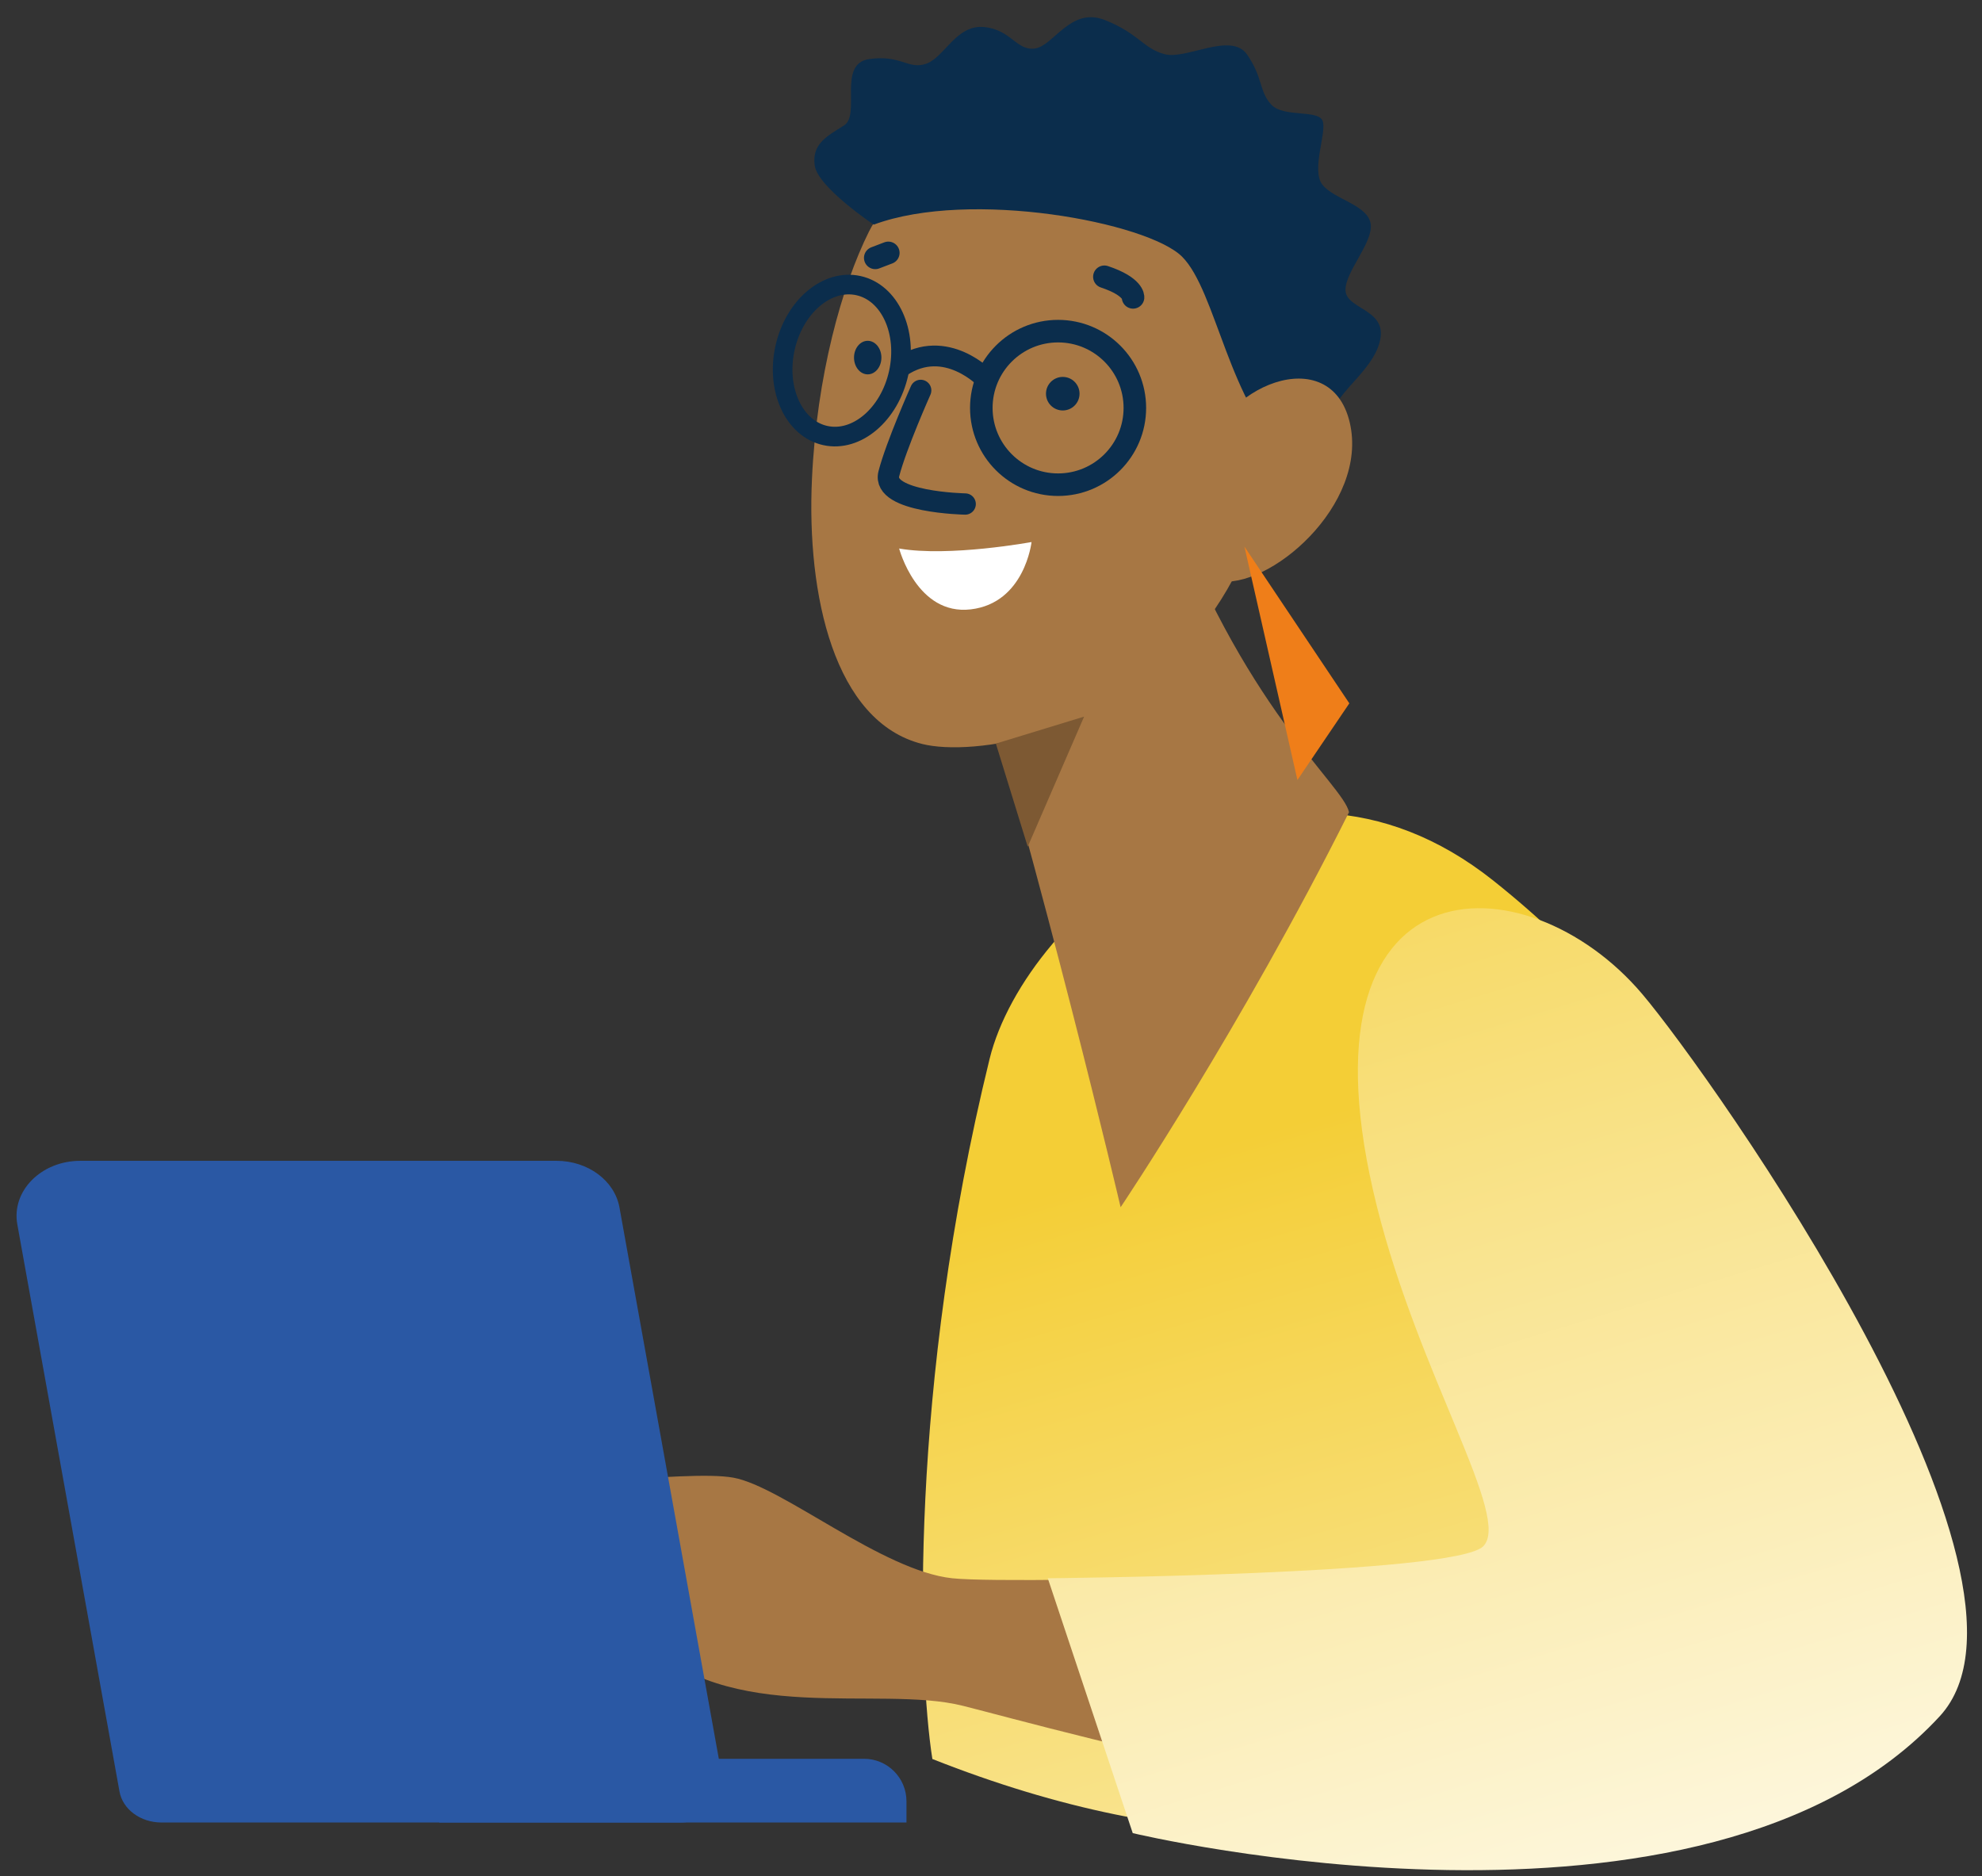 <svg width="112" height="106" viewBox="0 0 112 106" fill="none" xmlns="http://www.w3.org/2000/svg">
<rect x="0" y="0" width="112" height="106" fill="#333333" stroke="none"/>
<path d="M84.391 49.76C95.401 58.514 104.209 72.98 106.609 78.98C99.379 96.596 81.583 110.822 52.687 99.386C51.877 94.274 51.361 78.404 55.921 59.828C57.979 51.464 71.869 39.8 84.391 49.76Z" fill="url(#paint0_linear)"/>
<path d="M76.231 45.89C75.889 44.3 70.171 39.992 65.701 27.56C64.027 27.422 53.761 32.732 53.971 33.284C59.095 50.126 63.325 68.21 63.325 68.21C63.325 68.21 70.171 58.01 76.231 45.89Z" fill="#A77744"/>
<path d="M49.099 13.094C47.569 16.166 46.153 21.224 45.883 27.062C45.577 33.602 47.131 40.79 52.123 42.038C54.901 42.734 62.833 41.66 67.927 35.384C71.989 30.38 73.879 20.726 72.559 15.764C69.583 4.562 52.339 6.572 49.099 13.094Z" fill="#A77744"/>
<path d="M49.375 12.692C49.375 12.692 46.219 10.586 46.039 9.356C45.865 8.126 46.735 7.694 47.695 7.088C48.655 6.482 47.305 3.596 49.117 3.338C50.929 3.08 51.331 3.962 52.351 3.596C53.371 3.23 54.031 1.394 55.585 1.526C57.139 1.658 57.439 2.9 58.495 2.738C59.551 2.576 60.505 0.362 62.443 1.136C64.381 1.91 64.591 2.738 65.815 3.062C67.033 3.386 69.559 1.784 70.465 3.074C71.371 4.37 71.143 5.156 71.833 5.906C72.517 6.656 74.479 6.176 74.737 6.824C74.995 7.472 74.065 9.62 74.737 10.448C75.409 11.276 77.299 11.582 77.455 12.65C77.605 13.718 76.003 15.35 76.033 16.4C76.063 17.456 78.259 17.456 78.013 19.082C77.767 20.708 75.871 21.896 75.331 23.15C74.791 24.404 73.831 25.802 72.871 25.868C69.445 22.91 68.743 16.448 66.799 14.504C64.849 12.56 54.823 10.67 49.375 12.692Z" fill="#0B2D4C"/>
<path d="M67.927 26.12C68.905 21.734 75.187 19.238 76.273 23.876C77.359 28.514 71.689 33.386 68.767 32.822C65.845 32.258 67.927 26.12 67.927 26.12Z" fill="#A77744"/>
<path d="M55.723 21.434C55.723 21.434 53.455 19.016 50.911 20.72" stroke="#0B2D4C" stroke-width="1.173" stroke-miterlimit="10" stroke-linecap="round" stroke-linejoin="round"/>
<path d="M60.055 23.192C60.579 23.192 61.003 22.768 61.003 22.244C61.003 21.72 60.579 21.296 60.055 21.296C59.532 21.296 59.107 21.72 59.107 22.244C59.107 22.768 59.532 23.192 60.055 23.192Z" fill="#0B2D4C"/>
<path d="M49.033 21.152C49.461 21.152 49.807 20.728 49.807 20.204C49.807 19.68 49.461 19.256 49.033 19.256C48.606 19.256 48.259 19.68 48.259 20.204C48.259 20.728 48.606 21.152 49.033 21.152Z" fill="#0B2D4C"/>
<path d="M59.791 27.386C62.187 27.386 64.129 25.444 64.129 23.048C64.129 20.652 62.187 18.71 59.791 18.71C57.395 18.71 55.453 20.652 55.453 23.048C55.453 25.444 57.395 27.386 59.791 27.386Z" stroke="#0B2D4C" stroke-width="1.274" stroke-miterlimit="10" stroke-linecap="round" stroke-linejoin="round"/>
<path d="M50.781 21.085C51.3 18.746 50.283 16.531 48.51 16.138C46.737 15.745 44.88 17.323 44.361 19.662C43.843 22.001 44.86 24.215 46.633 24.608C48.405 25.001 50.263 23.424 50.781 21.085Z" stroke="#0B2D4C" stroke-width="1.109" stroke-miterlimit="10" stroke-linecap="round" stroke-linejoin="round"/>
<path d="M64.027 16.802C64.027 16.802 64.081 16.196 62.407 15.638" stroke="#0B2D4C" stroke-width="1.274" stroke-miterlimit="10" stroke-linecap="round" stroke-linejoin="round"/>
<path d="M50.197 14.288L49.459 14.57" stroke="#0B2D4C" stroke-width="1.274" stroke-miterlimit="10" stroke-linecap="round" stroke-linejoin="round"/>
<path d="M52.027 22.058C52.027 22.058 50.647 25.148 50.227 26.768C49.807 28.388 54.541 28.478 54.541 28.478" stroke="#0B2D4C" stroke-width="1.204" stroke-miterlimit="10" stroke-linecap="round" stroke-linejoin="round"/>
<path d="M58.291 30.626C58.291 30.626 53.629 31.484 50.809 30.992C50.809 30.992 51.811 34.79 54.859 34.43C57.907 34.07 58.291 30.626 58.291 30.626Z" fill="white"/>
<path d="M61.261 40.49L56.275 42.014L58.075 47.84L61.261 40.49Z" fill="#7D5933"/>
<path d="M70.321 30.884L73.315 44.072L76.249 39.74L70.321 30.884Z" fill="#EF7E19"/>
<path d="M90.409 88.574C86.809 88.574 57.763 89.594 53.809 89.174C49.855 88.754 44.203 83.996 41.449 83.492C38.689 82.988 29.899 84.494 25.849 83.276C24.493 87.458 35.311 88.28 35.269 89.204C35.269 89.204 30.115 89.132 27.619 88.64C28.975 91.208 34.483 90.83 36.193 92.552C41.209 97.58 49.609 95.18 54.409 96.38C59.209 97.58 87.655 105.644 93.409 100.58C99.163 95.516 94.009 88.574 90.409 88.574Z" fill="#A77744"/>
<path d="M77.809 68.174C80.209 77.774 85.441 85.772 83.809 87.374C82.177 88.976 59.209 89.174 59.209 89.174L64.009 103.574C64.009 103.574 96.349 111.338 109.609 96.974C116.809 89.174 96.703 60.776 92.809 56.174C86.209 48.374 72.853 48.362 77.809 68.174Z" fill="url(#paint1_linear)"/>
<path d="M38.461 102.974H9.121C7.939 102.974 6.931 102.23 6.751 101.216L0.979 69.182C0.637 67.292 2.329 65.588 4.537 65.588H31.447C33.223 65.588 34.729 66.704 35.005 68.222L40.837 100.58C41.059 101.84 39.931 102.974 38.461 102.974Z" fill="#2A58A4"/>
<path d="M51.223 102.974H24.823V99.374H48.823C50.149 99.374 51.223 100.448 51.223 101.774V102.974Z" fill="#2A58A4"/>
<defs>
<linearGradient id="paint0_linear" x1="72.273" y1="63.647" x2="95.163" y2="142.881" gradientUnits="userSpaceOnUse">
<stop stop-color="#F4CE36"/>
<stop offset="0.998" stop-color="white"/>
</linearGradient>
<linearGradient id="paint1_linear" x1="67.627" y1="31.893" x2="95.258" y2="122.476" gradientUnits="userSpaceOnUse">
<stop stop-color="#F4CE36"/>
<stop offset="0.998" stop-color="white"/>
</linearGradient>
</defs>
</svg>
